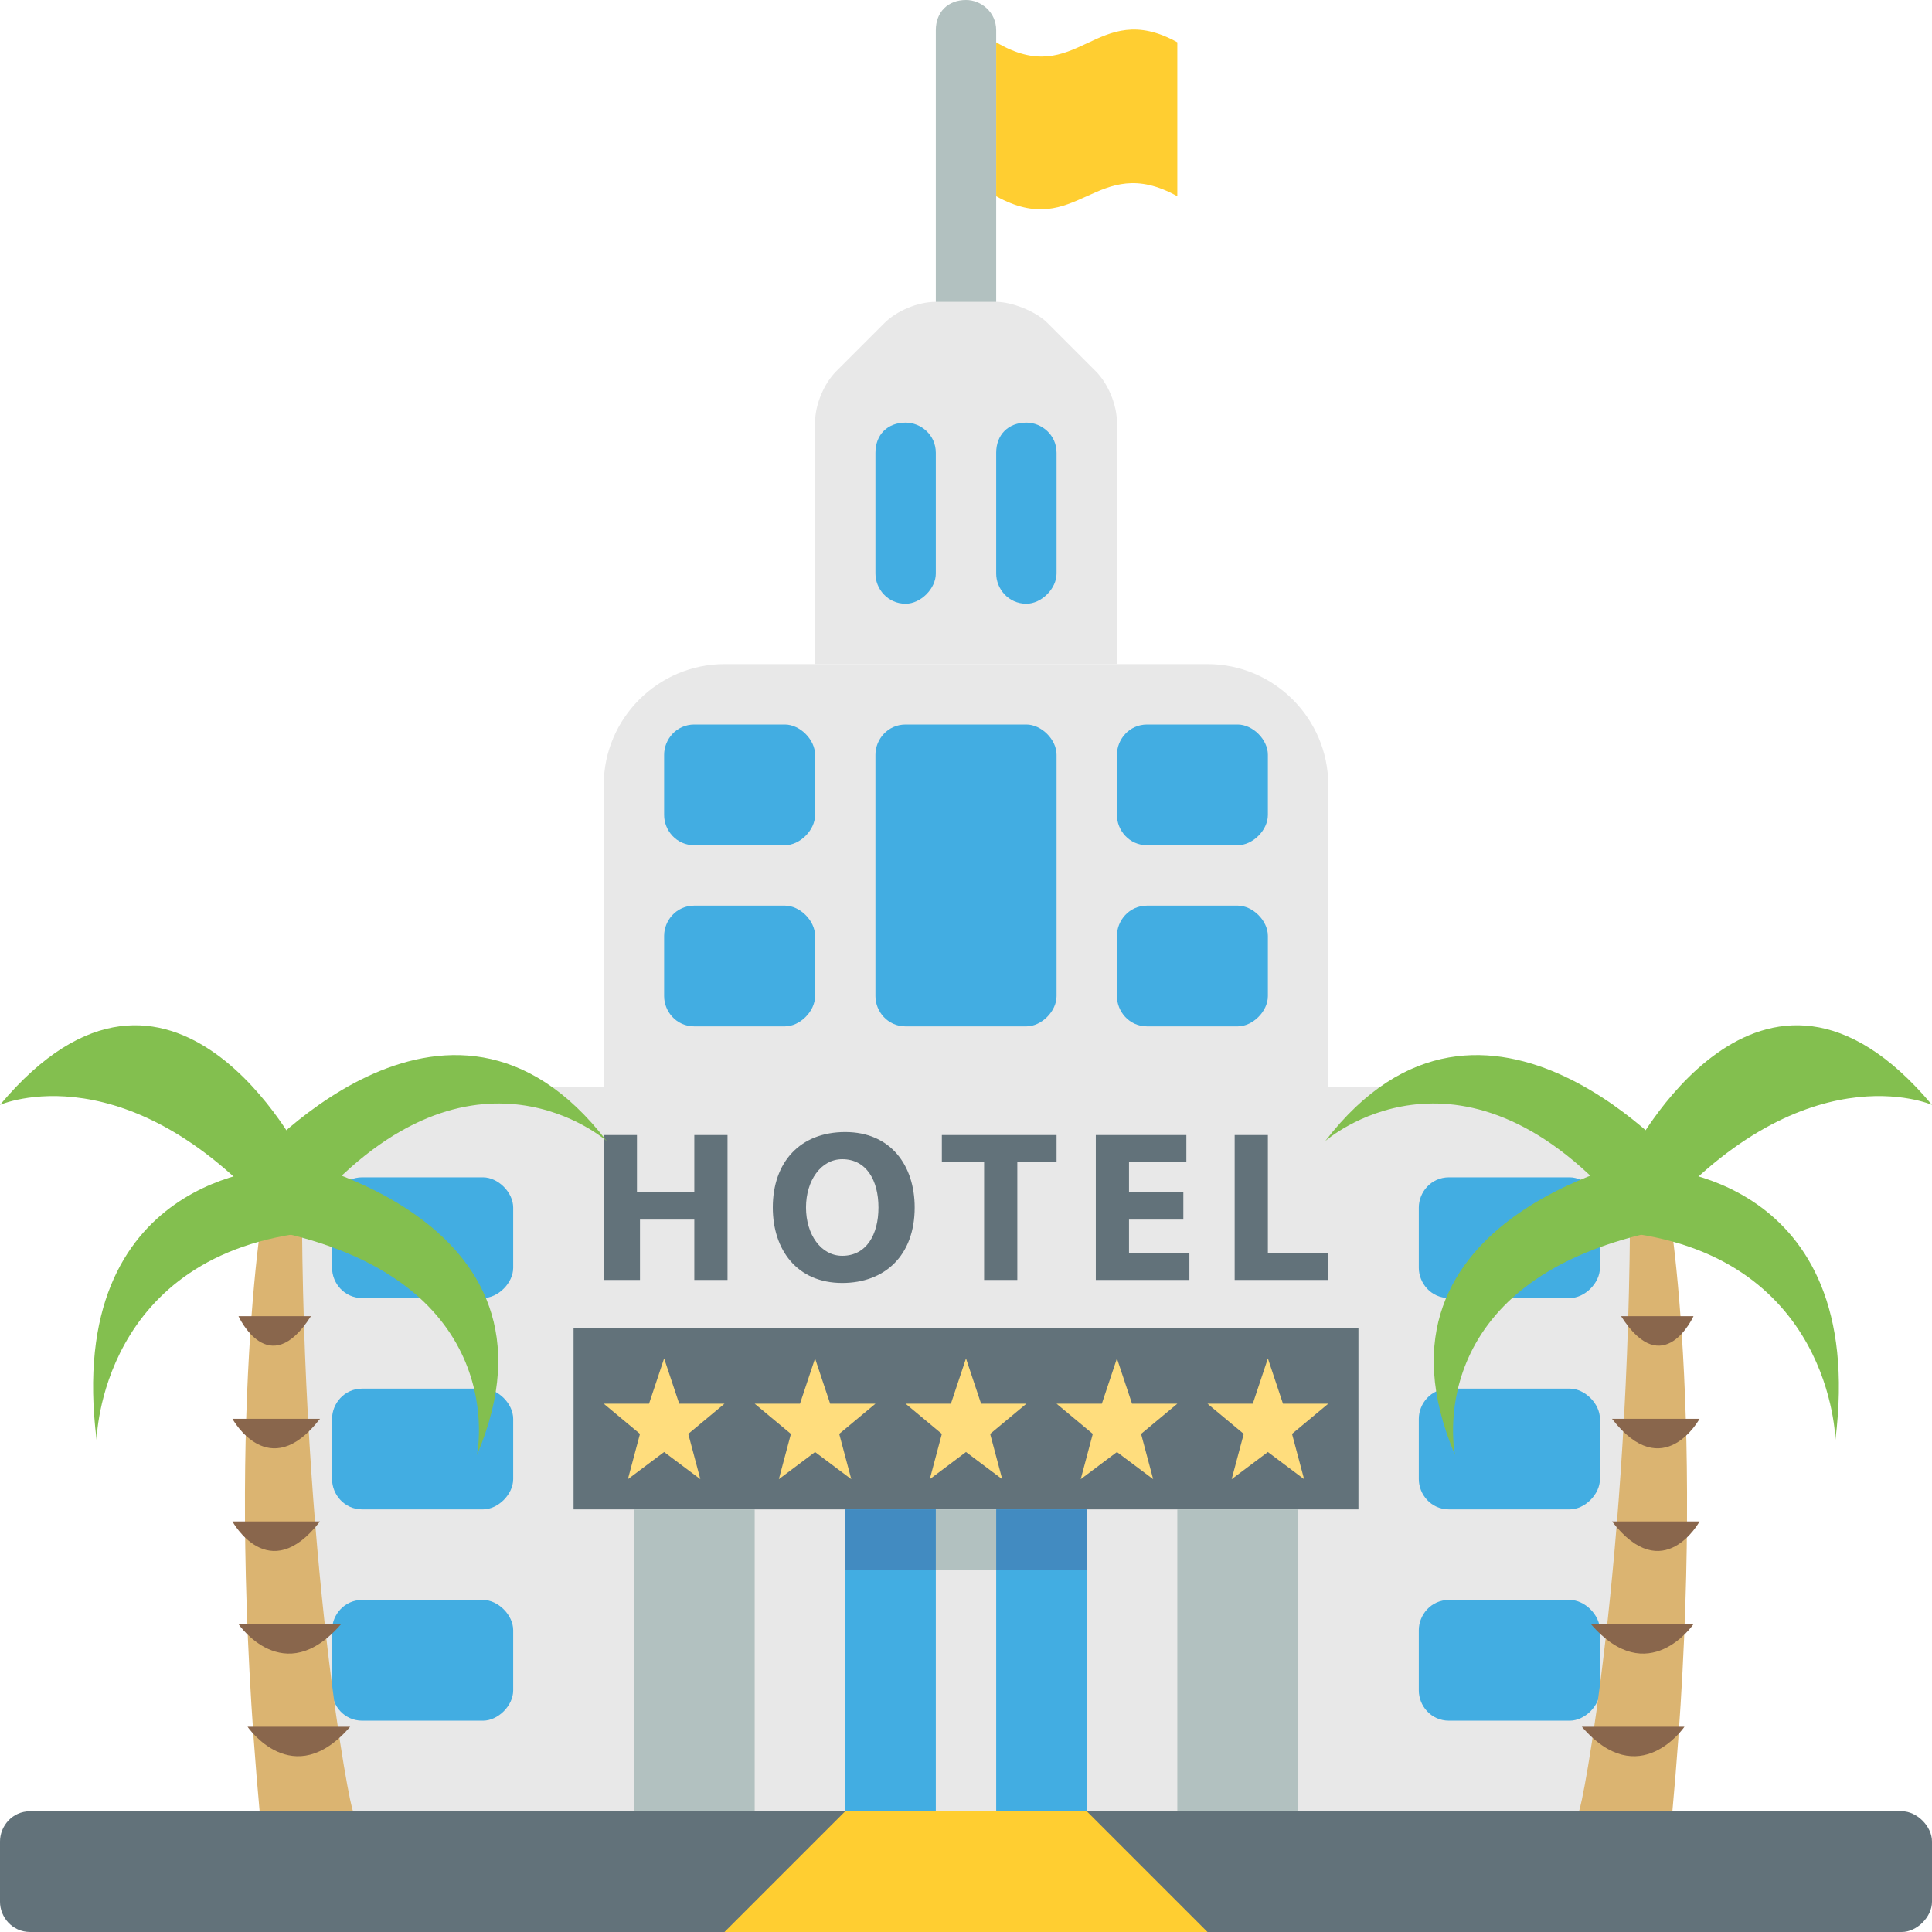 <svg xmlns="http://www.w3.org/2000/svg" width="24" height="24" viewBox="0 0 64 64">
	<path fill="#62727a" d="M63 60H1c-.6 0-1 .5-1 1v2c0 .5.4 1 1 1h62c.5 0 1-.5 1-1v-2c0-.5-.5-1-1-1" />
	<path fill="#ffce31" d="M40 64H24l4-4h8z" />
	<path fill="#e8e8e8" d="M51 36H13c-2.2 0-4 1.8-4 4v20h46V40c0-2.2-1.8-4-4-4M40 22H24c-2.2 0-4 1.8-4 4v10h24V26c0-2.2-1.8-4-4-4" />
	<path fill="#62727a" d="M19 44h26v6H19zm2.1-6.4v1.9H23v-1.9h1.1v4.8H23v-2h-1.8v2H20v-4.8zm9.2 2.4c0 1.6-1 2.5-2.4 2.5c-1.5 0-2.3-1.1-2.3-2.5c0-1.5.9-2.5 2.4-2.5s2.3 1.1 2.3 2.5m-3.6 0c0 .9.5 1.6 1.2 1.6c.8 0 1.2-.7 1.2-1.6s-.4-1.6-1.2-1.6c-.7 0-1.2.7-1.2 1.6m5.8-1.5h-1.3v-.9H35v.9h-1.3v3.9h-1.1v-3.9zm6.7 1.9h-1.8v1.1h2v.9h-3.1v-4.8h3v.9h-1.9v1h1.8zm1.7-2.8H42v3.9h2v.9h-3.1z" />
	<path fill="#ffdd7d" d="M34 46.5h-1.5L32 45l-.5 1.5H30l1.2 1l-.4 1.5l1.2-.9l1.2.9l-.4-1.5zm-5 0h-1.5L27 45l-.5 1.5H25l1.2 1l-.4 1.5l1.2-.9l1.2.9l-.4-1.5zm10 0h-1.5L37 45l-.5 1.5H35l1.2 1l-.4 1.5l1.2-.9l1.2.9l-.4-1.5zm5 0h-1.5L42 45l-.5 1.5H40l1.2 1l-.4 1.5l1.2-.9l1.2.9l-.4-1.5zm-20 0h-1.5L22 45l-.5 1.5H20l1.2 1l-.4 1.5l1.2-.9l1.2.9l-.4-1.5z" />
	<path fill="#b2c1c0" d="M21 50h4v10h-4zm18 0h4v10h-4z" />
	<path fill="#42ade2" d="M28 50h8v10h-8z" />
	<path fill="#e8e8e8" d="M31 50h2v10h-2z" />
	<path fill="#428bc1" d="M28 50h3v2h-3zm5 0h3v2h-3z" />
	<path fill="#b2c1c0" d="M31 50h2v2h-2zm2-49c0-.6-.5-1-1-1c-.6 0-1 .4-1 1v9c0 .6.4 1 1 1c.5 0 1-.4 1-1z" />
	<path fill="#e8e8e8" d="m36.3 12.3l-1.6-1.6c-.4-.4-1.2-.7-1.7-.7h-2c-.6 0-1.3.3-1.7.7l-1.6 1.6c-.4.4-.7 1.1-.7 1.7v8h10v-8c0-.6-.3-1.3-.7-1.7" />
	<path fill="#42ade2" d="M16 39h-4c-.6 0-1 .5-1 1v2c0 .5.4 1 1 1h4c.5 0 1-.5 1-1v-2c0-.5-.5-1-1-1m18-15h-4c-.6 0-1 .5-1 1v8c0 .5.4 1 1 1h4c.5 0 1-.5 1-1v-8c0-.5-.5-1-1-1m18 15h-4c-.6 0-1 .5-1 1v2c0 .5.4 1 1 1h4c.5 0 1-.5 1-1v-2c0-.5-.5-1-1-1m-36 7h-4c-.6 0-1 .5-1 1v2c0 .5.4 1 1 1h4c.5 0 1-.5 1-1v-2c0-.5-.5-1-1-1m36 0h-4c-.6 0-1 .5-1 1v2c0 .5.4 1 1 1h4c.5 0 1-.5 1-1v-2c0-.5-.5-1-1-1m-36 7h-4c-.6 0-1 .5-1 1v2c0 .5.4 1 1 1h4c.5 0 1-.5 1-1v-2c0-.5-.5-1-1-1m36 0h-4c-.6 0-1 .5-1 1v2c0 .5.4 1 1 1h4c.5 0 1-.5 1-1v-2c0-.5-.5-1-1-1M31 15c0-.6-.5-1-1-1c-.6 0-1 .4-1 1v4c0 .5.4 1 1 1c.5 0 1-.5 1-1zm4 0c0-.6-.5-1-1-1c-.6 0-1 .4-1 1v4c0 .5.4 1 1 1c.5 0 1-.5 1-1zm-12 9c-.6 0-1 .5-1 1v2c0 .5.4 1 1 1h3c.5 0 1-.5 1-1v-2c0-.5-.5-1-1-1zm0 6c-.6 0-1 .5-1 1v2c0 .5.4 1 1 1h3c.5 0 1-.5 1-1v-2c0-.5-.5-1-1-1zm15-6c-.6 0-1 .5-1 1v2c0 .5.4 1 1 1h3c.5 0 1-.5 1-1v-2c0-.5-.5-1-1-1zm0 6c-.6 0-1 .5-1 1v2c0 .5.4 1 1 1h3c.5 0 1-.5 1-1v-2c0-.5-.5-1-1-1z" />
	<path fill="#ffce31" d="M33 1.4v5.1c2.7 1.5 3.3-1.5 6 0V1.4c-2.7-1.5-3.3 1.6-6 0" />
	<path fill="#dbb471" d="M10 39.5H8.8S7.4 46.9 8.6 60h3.1c-.1 0-1.7-8.4-1.7-20.5" />
	<g fill="#83bf4f">
		<path d="M10 38.3s-4.3-8.5-10-1.7c0 0 4.3-1.9 9.3 4z" />
		<path d="m8.2 38.7l2.2 1.2c5.3-6 9.7-2.1 9.7-2.1c-5.3-6.9-11.9.9-11.9.9" />
		<path d="M9.2 38.7s-7.1.2-6 9c0 0 .1-6.2 7.2-6.9z" />
		<path d="M9.2 38.3v2.5c7.8 1.7 6.6 7.4 6.6 7.4c3.4-8-6.6-9.9-6.6-9.9" />
	</g>
	<path fill="#89664c" d="M8.2 57.2s1.5 2.2 3.4 0zm-.3-3.4s1.5 2.2 3.4 0zm-.2-3.4s1.2 2.2 2.9 0zm0-3.4s1.2 2.2 2.9 0zm.2-3.4s1 2.2 2.4 0z" />
	<path fill="#dbb471" d="M54 39.5h1.2s1.4 7.4.2 20.5h-3.1c.1 0 1.7-8.4 1.7-20.5" />
	<g fill="#83bf4f">
		<path d="M54 38.3s4.3-8.5 10-1.7c0 0-4.3-1.9-9.3 4z" />
		<path d="m55.8 38.7l-2.2 1.2c-5.3-6-9.7-2.1-9.7-2.1c5.3-6.9 11.9.9 11.9.9" />
		<path d="M54.8 38.7s7.1.2 6 9c0 0-.1-6.2-7.2-6.9z" />
		<path d="M54.8 38.3v2.5c-7.8 1.7-6.6 7.4-6.6 7.4c-3.4-8 6.6-9.9 6.6-9.9" />
	</g>
	<path fill="#89664c" d="M55.8 57.2s-1.5 2.2-3.4 0zm.3-3.4s-1.5 2.2-3.4 0zm.2-3.4s-1.2 2.2-2.9 0zm0-3.4s-1.2 2.2-2.9 0zm-.2-3.4s-1 2.2-2.4 0z" />
</svg>